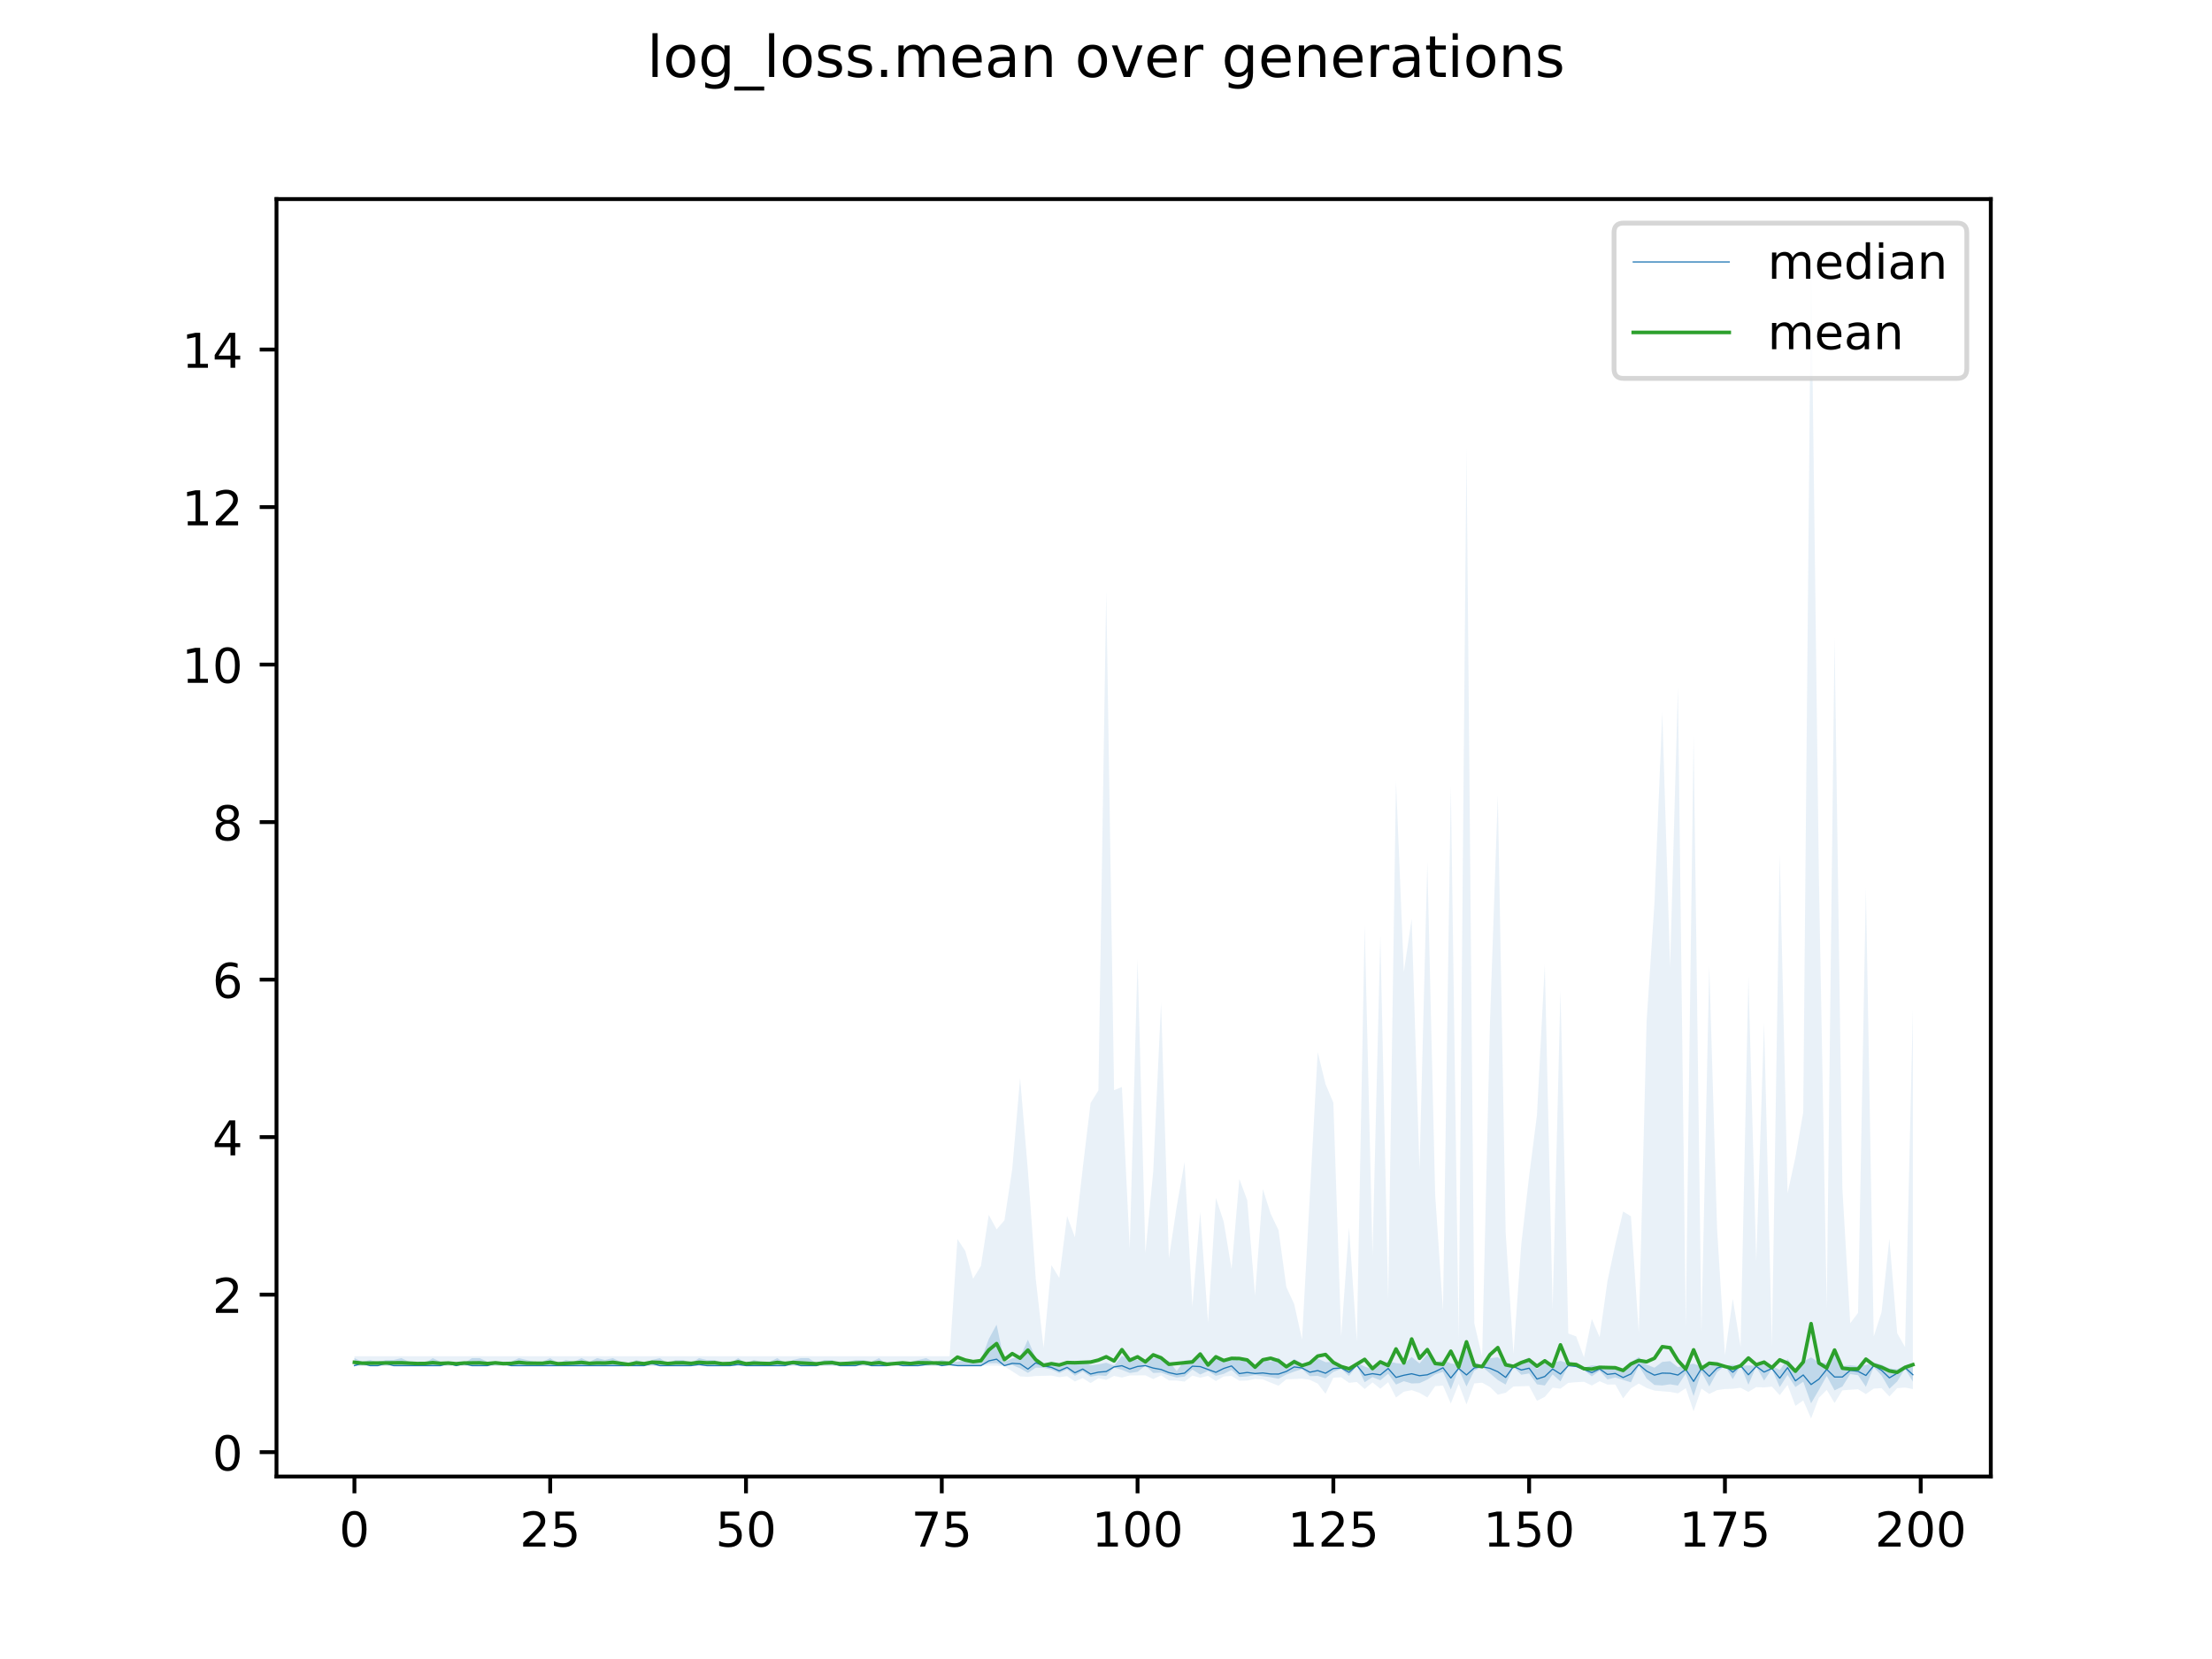 <?xml version="1.0" encoding="utf-8" standalone="no"?>
<!DOCTYPE svg PUBLIC "-//W3C//DTD SVG 1.1//EN"
  "http://www.w3.org/Graphics/SVG/1.1/DTD/svg11.dtd">
<!-- Created with matplotlib (https://matplotlib.org/) -->
<svg height="345.6pt" version="1.1" viewBox="0 0 460.8 345.6" width="460.8pt" xmlns="http://www.w3.org/2000/svg" xmlns:xlink="http://www.w3.org/1999/xlink">
 <defs>
  <style type="text/css">
*{stroke-linecap:butt;stroke-linejoin:round;}
  </style>
 </defs>
 <g id="figure_1">
  <g id="patch_1">
   <path d="M 0 345.6 
L 460.8 345.6 
L 460.8 0 
L 0 0 
z
" style="fill:#ffffff;"/>
  </g>
  <g id="axes_1">
   <g id="patch_2">
    <path d="M 57.6 307.584 
L 414.72 307.584 
L 414.72 41.472 
L 57.6 41.472 
z
" style="fill:#ffffff;"/>
   </g>
   <g id="PolyCollection_1">
    <path clip-path="url(#p00e240e7e5)" d="M 73.833 282.918 
L 73.833 284.486 
L 75.464 284.486 
L 77.096 284.486 
L 78.727 284.486 
L 80.358 284.486 
L 81.99 284.486 
L 83.621 284.486 
L 85.253 284.486 
L 86.884 284.486 
L 88.516 284.486 
L 90.147 284.486 
L 91.778 284.486 
L 93.41 284.486 
L 95.041 284.486 
L 96.673 284.486 
L 98.304 284.486 
L 99.936 284.486 
L 101.567 284.486 
L 103.198 284.486 
L 104.83 284.486 
L 106.461 284.486 
L 108.093 284.486 
L 109.724 284.486 
L 111.356 284.486 
L 112.987 284.486 
L 114.618 284.486 
L 116.25 284.486 
L 117.881 284.486 
L 119.513 284.486 
L 121.144 284.486 
L 122.776 284.486 
L 124.407 284.486 
L 126.038 284.486 
L 127.67 284.486 
L 129.301 284.486 
L 130.933 284.486 
L 132.564 284.486 
L 134.196 284.486 
L 135.827 284.486 
L 137.458 284.486 
L 139.09 284.486 
L 140.721 284.486 
L 142.353 284.486 
L 143.984 284.486 
L 145.616 284.486 
L 147.247 284.486 
L 148.879 284.486 
L 150.51 284.486 
L 152.141 284.486 
L 153.773 284.486 
L 155.404 284.486 
L 157.036 284.486 
L 158.667 284.486 
L 160.299 284.486 
L 161.93 284.486 
L 163.561 284.486 
L 165.193 284.486 
L 166.824 284.486 
L 168.456 284.486 
L 170.087 284.486 
L 171.719 284.486 
L 173.35 284.486 
L 174.981 284.486 
L 176.613 284.486 
L 178.244 284.486 
L 179.876 284.486 
L 181.507 284.486 
L 183.139 284.486 
L 184.77 284.486 
L 186.401 284.486 
L 188.033 284.486 
L 189.664 284.486 
L 191.296 284.486 
L 192.927 284.486 
L 194.559 284.486 
L 196.19 284.486 
L 197.821 284.486 
L 199.453 284.486 
L 201.084 284.486 
L 202.716 284.486 
L 204.347 284.486 
L 205.979 284.009 
L 207.61 283.966 
L 209.241 284.486 
L 210.873 284.359 
L 212.504 285.035 
L 214.136 285.998 
L 215.767 284.906 
L 217.399 284.937 
L 219.03 285.308 
L 220.661 286.069 
L 222.293 285.263 
L 223.924 286.6 
L 225.556 285.675 
L 227.187 286.794 
L 228.819 286.502 
L 230.45 286.636 
L 232.081 284.872 
L 233.713 285.366 
L 235.344 286.024 
L 236.976 285.77 
L 238.607 284.486 
L 240.239 286.015 
L 241.87 285.941 
L 243.501 286.511 
L 245.133 286.965 
L 246.764 286.767 
L 248.396 285.309 
L 250.027 286.337 
L 251.659 285.6 
L 253.29 286.617 
L 254.921 286.196 
L 256.553 285.382 
L 258.184 286.844 
L 259.816 286.74 
L 261.447 286.436 
L 263.079 286.687 
L 264.71 286.902 
L 266.341 287.226 
L 267.973 286.329 
L 269.604 285.731 
L 271.236 285.213 
L 272.867 286.681 
L 274.499 286.617 
L 276.13 287.128 
L 277.761 285.779 
L 279.393 285.155 
L 281.024 286.632 
L 282.656 284.486 
L 284.287 287.937 
L 285.919 286.874 
L 287.55 287.539 
L 289.181 286.179 
L 290.813 288.435 
L 292.444 287.726 
L 294.076 288.202 
L 295.707 288.14 
L 297.339 287.394 
L 298.97 286.316 
L 300.601 285.767 
L 302.233 289.454 
L 303.864 285.225 
L 305.496 288.827 
L 307.127 285.537 
L 308.759 284.732 
L 310.39 286.093 
L 312.021 287.476 
L 313.653 288.441 
L 315.284 284.706 
L 316.916 286.391 
L 318.547 286.106 
L 320.179 288.372 
L 321.81 288.625 
L 323.441 286.31 
L 325.073 287.767 
L 326.704 284.486 
L 328.336 284.693 
L 329.967 285.419 
L 331.599 286.728 
L 333.23 285.551 
L 334.862 287.354 
L 336.493 286.955 
L 338.124 287.458 
L 339.756 287.965 
L 341.387 284.486 
L 343.019 287.176 
L 344.65 288.508 
L 346.282 288.619 
L 347.913 288.377 
L 349.544 288.642 
L 351.176 286.147 
L 352.807 290.824 
L 354.439 285.781 
L 356.07 288.817 
L 357.702 285.843 
L 359.333 284.501 
L 360.964 287.301 
L 362.596 284.486 
L 364.227 288.453 
L 365.859 284.645 
L 367.49 287.601 
L 369.122 285.203 
L 370.753 288.963 
L 372.384 286.416 
L 374.016 288.958 
L 375.647 287.835 
L 377.279 292.34 
L 378.91 289.536 
L 380.542 286.637 
L 382.173 289.641 
L 383.804 288.841 
L 385.436 286.249 
L 387.067 286.48 
L 388.699 288.899 
L 390.33 284.795 
L 391.962 286.546 
L 393.593 289.304 
L 395.224 287.785 
L 396.856 285.117 
L 398.487 287.824 
L 398.487 284.05 
L 398.487 284.05 
L 396.856 284.417 
L 395.224 285.227 
L 393.593 285.082 
L 391.962 284.271 
L 390.33 283.794 
L 388.699 284.36 
L 387.067 284.588 
L 385.436 284.404 
L 383.804 284.596 
L 382.173 281.451 
L 380.542 283.967 
L 378.91 283.795 
L 377.279 282.775 
L 375.647 283.625 
L 374.016 285.216 
L 372.384 283.117 
L 370.753 285.392 
L 369.122 284.516 
L 367.49 283.454 
L 365.859 284.472 
L 364.227 284.452 
L 362.596 284.486 
L 360.964 284.318 
L 359.333 284.488 
L 357.702 284.109 
L 356.07 284.534 
L 354.439 284.689 
L 352.807 284.08 
L 351.176 284.333 
L 349.544 284.808 
L 347.913 283.545 
L 346.282 283.712 
L 344.65 284.92 
L 343.019 284.247 
L 341.387 282.703 
L 339.756 283.774 
L 338.124 285.16 
L 336.493 285.084 
L 334.862 284.587 
L 333.23 284.536 
L 331.599 284.431 
L 329.967 284.914 
L 328.336 284.218 
L 326.704 284.024 
L 325.073 283.485 
L 323.441 283.954 
L 321.81 283.949 
L 320.179 285.223 
L 318.547 282.749 
L 316.916 283.556 
L 315.284 284.342 
L 313.653 283.745 
L 312.021 282.746 
L 310.39 282.955 
L 308.759 284.418 
L 307.127 283.757 
L 305.496 280.98 
L 303.864 284.284 
L 302.233 284.028 
L 300.601 283.327 
L 298.97 283.971 
L 297.339 282.096 
L 295.707 284.026 
L 294.076 282.683 
L 292.444 284.182 
L 290.813 283.94 
L 289.181 283.606 
L 287.55 284.3 
L 285.919 285.249 
L 284.287 284.677 
L 282.656 283.889 
L 281.024 284.993 
L 279.393 284.397 
L 277.761 283.679 
L 276.13 283.77 
L 274.499 282.997 
L 272.867 284.369 
L 271.236 284.023 
L 269.604 283.089 
L 267.973 284.546 
L 266.341 282.806 
L 264.71 283.663 
L 263.079 283.106 
L 261.447 284.863 
L 259.816 283.492 
L 258.184 283.464 
L 256.553 282.721 
L 254.921 283.276 
L 253.29 282.457 
L 251.659 284.21 
L 250.027 282.213 
L 248.396 283.306 
L 246.764 283.411 
L 245.133 285.61 
L 243.501 283.517 
L 241.87 283 
L 240.239 282.876 
L 238.607 283.714 
L 236.976 283.29 
L 235.344 283.205 
L 233.713 282.465 
L 232.081 284.484 
L 230.45 283.881 
L 228.819 284.22 
L 227.187 284.415 
L 225.556 283.624 
L 223.924 283.63 
L 222.293 283.901 
L 220.661 284.514 
L 219.03 283.852 
L 217.399 284.002 
L 215.767 282.967 
L 214.136 279.082 
L 212.504 282.709 
L 210.873 282.969 
L 209.241 283.702 
L 207.61 275.943 
L 205.979 278.958 
L 204.347 283.31 
L 202.716 284.009 
L 201.084 283.31 
L 199.453 283.702 
L 197.821 283.702 
L 196.19 283.31 
L 194.559 283.702 
L 192.927 282.918 
L 191.296 283.31 
L 189.664 283.702 
L 188.033 283.702 
L 186.401 284.094 
L 184.77 284.486 
L 183.139 282.918 
L 181.507 283.702 
L 179.876 283.31 
L 178.244 283.31 
L 176.613 283.702 
L 174.981 284.094 
L 173.35 283.31 
L 171.719 283.31 
L 170.087 284.009 
L 168.456 282.918 
L 166.824 282.918 
L 165.193 283.31 
L 163.561 284.009 
L 161.93 282.918 
L 160.299 283.702 
L 158.667 283.702 
L 157.036 283.31 
L 155.404 284.009 
L 153.773 282.918 
L 152.141 284.009 
L 150.51 284.009 
L 148.879 283.31 
L 147.247 283.31 
L 145.616 282.918 
L 143.984 284.009 
L 142.353 283.31 
L 140.721 283.31 
L 139.09 284.009 
L 137.458 282.918 
L 135.827 283.31 
L 134.196 283.834 
L 132.564 283.31 
L 130.933 284.094 
L 129.301 283.702 
L 127.67 282.918 
L 126.038 283.31 
L 124.407 282.918 
L 122.776 283.702 
L 121.144 282.918 
L 119.513 283.702 
L 117.881 283.31 
L 116.25 284.009 
L 114.618 282.918 
L 112.987 283.702 
L 111.356 283.702 
L 109.724 283.31 
L 108.093 282.918 
L 106.461 283.702 
L 104.83 284.009 
L 103.198 283.702 
L 101.567 283.702 
L 99.936 282.918 
L 98.304 282.918 
L 96.673 284.009 
L 95.041 284.009 
L 93.41 283.702 
L 91.778 283.702 
L 90.147 282.918 
L 88.516 284.009 
L 86.884 284.009 
L 85.253 283.702 
L 83.621 282.918 
L 81.99 283.31 
L 80.358 283.31 
L 78.727 283.834 
L 77.096 283.31 
L 75.464 283.702 
L 73.833 282.918 
z
" style="fill:#1f77b4;fill-opacity:0.2;"/>
   </g>
   <g id="PolyCollection_2">
    <path clip-path="url(#p00e240e7e5)" d="M 73.833 282.525 
L 73.833 284.486 
L 75.464 284.486 
L 77.096 284.486 
L 78.727 284.486 
L 80.358 284.486 
L 81.99 284.486 
L 83.621 284.486 
L 85.253 284.486 
L 86.884 284.486 
L 88.516 284.486 
L 90.147 284.486 
L 91.778 284.486 
L 93.41 284.486 
L 95.041 284.486 
L 96.673 284.486 
L 98.304 284.486 
L 99.936 284.486 
L 101.567 284.486 
L 103.198 284.486 
L 104.83 284.486 
L 106.461 284.486 
L 108.093 284.486 
L 109.724 284.486 
L 111.356 284.486 
L 112.987 284.486 
L 114.618 284.486 
L 116.25 284.486 
L 117.881 284.486 
L 119.513 284.486 
L 121.144 284.486 
L 122.776 284.486 
L 124.407 284.486 
L 126.038 284.486 
L 127.67 284.486 
L 129.301 284.486 
L 130.933 284.486 
L 132.564 284.486 
L 134.196 284.486 
L 135.827 284.486 
L 137.458 284.486 
L 139.09 284.486 
L 140.721 284.486 
L 142.353 284.486 
L 143.984 284.486 
L 145.616 284.486 
L 147.247 284.486 
L 148.879 284.486 
L 150.51 284.486 
L 152.141 284.486 
L 153.773 284.486 
L 155.404 284.486 
L 157.036 284.486 
L 158.667 284.486 
L 160.299 284.486 
L 161.93 284.486 
L 163.561 284.486 
L 165.193 284.486 
L 166.824 284.486 
L 168.456 284.486 
L 170.087 284.486 
L 171.719 284.486 
L 173.35 284.486 
L 174.981 284.486 
L 176.613 284.486 
L 178.244 284.486 
L 179.876 284.486 
L 181.507 284.486 
L 183.139 284.486 
L 184.77 284.486 
L 186.401 284.486 
L 188.033 284.486 
L 189.664 284.486 
L 191.296 284.486 
L 192.927 284.486 
L 194.559 284.486 
L 196.19 284.486 
L 197.821 284.486 
L 199.453 284.486 
L 201.084 284.486 
L 202.716 284.486 
L 204.347 284.486 
L 205.979 284.486 
L 207.61 284.486 
L 209.241 284.658 
L 210.873 285.67 
L 212.504 286.728 
L 214.136 286.828 
L 215.767 286.65 
L 217.399 286.611 
L 219.03 286.562 
L 220.661 286.888 
L 222.293 286.686 
L 223.924 287.78 
L 225.556 287.072 
L 227.187 288.127 
L 228.819 287.109 
L 230.45 287.448 
L 232.081 286.628 
L 233.713 286.97 
L 235.344 286.536 
L 236.976 286.514 
L 238.607 286.507 
L 240.239 287.283 
L 241.87 286.517 
L 243.501 287.571 
L 245.133 287.595 
L 246.764 287.814 
L 248.396 286.56 
L 250.027 286.999 
L 251.659 286.614 
L 253.29 287.701 
L 254.921 286.746 
L 256.553 286.631 
L 258.184 287.628 
L 259.816 287.593 
L 261.447 287.262 
L 263.079 287.35 
L 264.71 288.033 
L 266.341 288.668 
L 267.973 287.323 
L 269.604 287.272 
L 271.236 287.201 
L 272.867 287.443 
L 274.499 288.224 
L 276.13 290.345 
L 277.761 286.999 
L 279.393 286.91 
L 281.024 288.068 
L 282.656 287.897 
L 284.287 289.36 
L 285.919 287.978 
L 287.55 289.307 
L 289.181 287.939 
L 290.813 291.121 
L 292.444 289.918 
L 294.076 289.596 
L 295.707 290.153 
L 297.339 291.115 
L 298.97 288.765 
L 300.601 288.643 
L 302.233 292.377 
L 303.864 288.28 
L 305.496 292.556 
L 307.127 288.182 
L 308.759 288.047 
L 310.39 288.94 
L 312.021 290.532 
L 313.653 290.144 
L 315.284 288.835 
L 316.916 288.784 
L 318.547 288.733 
L 320.179 291.817 
L 321.81 291 
L 323.441 289.08 
L 325.073 289.291 
L 326.704 288.078 
L 328.336 287.939 
L 329.967 287.846 
L 331.599 288.627 
L 333.23 287.737 
L 334.862 288.438 
L 336.493 288.414 
L 338.124 291.296 
L 339.756 289.227 
L 341.387 288.216 
L 343.019 289.134 
L 344.65 289.687 
L 346.282 289.832 
L 347.913 289.954 
L 349.544 290.266 
L 351.176 289.18 
L 352.807 293.986 
L 354.439 289.265 
L 356.07 290.387 
L 357.702 289.589 
L 359.333 289.358 
L 360.964 289.303 
L 362.596 289.102 
L 364.227 289.948 
L 365.859 288.962 
L 367.49 289.034 
L 369.122 288.859 
L 370.753 290.642 
L 372.384 288.502 
L 374.016 292.873 
L 375.647 291.732 
L 377.279 295.488 
L 378.91 291.188 
L 380.542 289.545 
L 382.173 292.266 
L 383.804 289.636 
L 385.436 289.51 
L 387.067 289.402 
L 388.699 290.415 
L 390.33 289.272 
L 391.962 289.18 
L 393.593 290.906 
L 395.224 289.181 
L 396.856 289.054 
L 398.487 289.376 
L 398.487 210.181 
L 398.487 210.181 
L 396.856 280.611 
L 395.224 277.735 
L 393.593 258.054 
L 391.962 273.341 
L 390.33 278.432 
L 388.699 185.033 
L 387.067 273.491 
L 385.436 275.661 
L 383.804 247.646 
L 382.173 132.785 
L 380.542 272.559 
L 378.91 182.727 
L 377.279 53.568 
L 375.647 231.727 
L 374.016 241.06 
L 372.384 248.581 
L 370.753 177.962 
L 369.122 280.463 
L 367.49 212.975 
L 365.859 262.727 
L 364.227 203.385 
L 362.596 280.55 
L 360.964 270.568 
L 359.333 282.288 
L 357.702 256.05 
L 356.07 201.255 
L 354.439 277.344 
L 352.807 153.125 
L 351.176 276.527 
L 349.544 143.053 
L 347.913 201.458 
L 346.282 148.393 
L 344.65 188.157 
L 343.019 212.74 
L 341.387 277.584 
L 339.756 253.382 
L 338.124 252.371 
L 336.493 259.241 
L 334.862 266.885 
L 333.23 278.543 
L 331.599 274.766 
L 329.967 282.732 
L 328.336 278.394 
L 326.704 277.797 
L 325.073 206.366 
L 323.441 272.721 
L 321.81 200.945 
L 320.179 232.283 
L 318.547 244.995 
L 316.916 259.15 
L 315.284 282.057 
L 313.653 256.692 
L 312.021 165.621 
L 310.39 212.954 
L 308.759 282.644 
L 307.127 275.68 
L 305.496 93.271 
L 303.864 279.007 
L 302.233 163.696 
L 300.601 273.015 
L 298.97 248.897 
L 297.339 179.552 
L 295.707 243.74 
L 294.076 191.394 
L 292.444 202.5 
L 290.813 162.708 
L 289.181 270.718 
L 287.55 194.869 
L 285.919 261.383 
L 284.287 192.686 
L 282.656 279.452 
L 281.024 255.738 
L 279.393 278.393 
L 277.761 229.702 
L 276.13 225.834 
L 274.499 219.165 
L 272.867 248.934 
L 271.236 279.043 
L 269.604 271.659 
L 267.973 268.137 
L 266.341 256.257 
L 264.71 252.859 
L 263.079 247.706 
L 261.447 269.915 
L 259.816 250.006 
L 258.184 245.609 
L 256.553 264.349 
L 254.921 254.494 
L 253.29 249.536 
L 251.659 275.523 
L 250.027 252.444 
L 248.396 272.171 
L 246.764 242.086 
L 245.133 251.328 
L 243.501 262.124 
L 241.87 208.879 
L 240.239 244.021 
L 238.607 261.035 
L 236.976 199.792 
L 235.344 260.114 
L 233.713 226.443 
L 232.081 227.104 
L 230.45 123.09 
L 228.819 227.136 
L 227.187 229.78 
L 225.556 243.356 
L 223.924 257.733 
L 222.293 253.341 
L 220.661 266.214 
L 219.03 263.546 
L 217.399 280.808 
L 215.767 266.434 
L 214.136 243.916 
L 212.504 224.603 
L 210.873 243.507 
L 209.241 254.222 
L 207.61 256.104 
L 205.979 253.081 
L 204.347 263.712 
L 202.716 266.38 
L 201.084 260.607 
L 199.453 258.123 
L 197.821 282.525 
L 196.19 282.525 
L 194.559 282.525 
L 192.927 282.525 
L 191.296 282.525 
L 189.664 282.525 
L 188.033 282.525 
L 186.401 282.525 
L 184.77 282.525 
L 183.139 282.525 
L 181.507 282.525 
L 179.876 282.525 
L 178.244 282.525 
L 176.613 282.525 
L 174.981 282.525 
L 173.35 282.525 
L 171.719 282.525 
L 170.087 282.525 
L 168.456 282.525 
L 166.824 282.525 
L 165.193 282.525 
L 163.561 282.525 
L 161.93 282.525 
L 160.299 282.525 
L 158.667 282.525 
L 157.036 282.525 
L 155.404 282.525 
L 153.773 282.525 
L 152.141 282.525 
L 150.51 282.525 
L 148.879 282.525 
L 147.247 282.525 
L 145.616 282.525 
L 143.984 282.525 
L 142.353 282.525 
L 140.721 282.525 
L 139.09 282.525 
L 137.458 282.525 
L 135.827 282.525 
L 134.196 282.525 
L 132.564 282.525 
L 130.933 282.525 
L 129.301 282.525 
L 127.67 282.525 
L 126.038 282.525 
L 124.407 282.525 
L 122.776 282.525 
L 121.144 282.525 
L 119.513 282.525 
L 117.881 282.525 
L 116.25 282.525 
L 114.618 282.525 
L 112.987 282.525 
L 111.356 282.525 
L 109.724 282.525 
L 108.093 282.525 
L 106.461 282.525 
L 104.83 282.525 
L 103.198 282.525 
L 101.567 282.525 
L 99.936 282.525 
L 98.304 282.525 
L 96.673 282.525 
L 95.041 282.525 
L 93.41 282.525 
L 91.778 282.525 
L 90.147 282.525 
L 88.516 282.525 
L 86.884 282.525 
L 85.253 282.525 
L 83.621 282.525 
L 81.99 282.525 
L 80.358 282.525 
L 78.727 282.525 
L 77.096 282.525 
L 75.464 282.525 
L 73.833 282.525 
z
" style="fill:#1f77b4;fill-opacity:0.1;"/>
   </g>
   <g id="matplotlib.axis_1">
    <g id="xtick_1">
     <g id="line2d_1">
      <defs>
       <path d="M 0 0 
L 0 3.5 
" id="m8e82bc2a94" style="stroke:#000000;stroke-width:0.8;"/>
      </defs>
      <g>
       <use style="stroke:#000000;stroke-width:0.8;" x="73.833" xlink:href="#m8e82bc2a94" y="307.584"/>
      </g>
     </g>
     <g id="text_1">
      <!-- 0 -->
      <defs>
       <path d="M 31.781 66.406 
Q 24.172 66.406 20.328 58.906 
Q 16.5 51.422 16.5 36.375 
Q 16.5 21.391 20.328 13.891 
Q 24.172 6.391 31.781 6.391 
Q 39.453 6.391 43.281 13.891 
Q 47.125 21.391 47.125 36.375 
Q 47.125 51.422 43.281 58.906 
Q 39.453 66.406 31.781 66.406 
z
M 31.781 74.219 
Q 44.047 74.219 50.516 64.516 
Q 56.984 54.828 56.984 36.375 
Q 56.984 17.969 50.516 8.266 
Q 44.047 -1.422 31.781 -1.422 
Q 19.531 -1.422 13.062 8.266 
Q 6.594 17.969 6.594 36.375 
Q 6.594 54.828 13.062 64.516 
Q 19.531 74.219 31.781 74.219 
z
" id="DejaVuSans-48"/>
      </defs>
      <g transform="translate(70.651 322.182)scale(0.1 -0.1)">
       <use xlink:href="#DejaVuSans-48"/>
      </g>
     </g>
    </g>
    <g id="xtick_2">
     <g id="line2d_2">
      <g>
       <use style="stroke:#000000;stroke-width:0.8;" x="114.618" xlink:href="#m8e82bc2a94" y="307.584"/>
      </g>
     </g>
     <g id="text_2">
      <!-- 25 -->
      <defs>
       <path d="M 19.188 8.297 
L 53.609 8.297 
L 53.609 0 
L 7.328 0 
L 7.328 8.297 
Q 12.938 14.109 22.625 23.891 
Q 32.328 33.688 34.812 36.531 
Q 39.547 41.844 41.422 45.531 
Q 43.312 49.219 43.312 52.781 
Q 43.312 58.594 39.234 62.25 
Q 35.156 65.922 28.609 65.922 
Q 23.969 65.922 18.812 64.312 
Q 13.672 62.703 7.812 59.422 
L 7.812 69.391 
Q 13.766 71.781 18.938 73 
Q 24.125 74.219 28.422 74.219 
Q 39.75 74.219 46.484 68.547 
Q 53.219 62.891 53.219 53.422 
Q 53.219 48.922 51.531 44.891 
Q 49.859 40.875 45.406 35.406 
Q 44.188 33.984 37.641 27.219 
Q 31.109 20.453 19.188 8.297 
z
" id="DejaVuSans-50"/>
       <path d="M 10.797 72.906 
L 49.516 72.906 
L 49.516 64.594 
L 19.828 64.594 
L 19.828 46.734 
Q 21.969 47.469 24.109 47.828 
Q 26.266 48.188 28.422 48.188 
Q 40.625 48.188 47.75 41.5 
Q 54.891 34.812 54.891 23.391 
Q 54.891 11.625 47.562 5.094 
Q 40.234 -1.422 26.906 -1.422 
Q 22.312 -1.422 17.547 -0.641 
Q 12.797 0.141 7.719 1.703 
L 7.719 11.625 
Q 12.109 9.234 16.797 8.062 
Q 21.484 6.891 26.703 6.891 
Q 35.156 6.891 40.078 11.328 
Q 45.016 15.766 45.016 23.391 
Q 45.016 31 40.078 35.438 
Q 35.156 39.891 26.703 39.891 
Q 22.75 39.891 18.812 39.016 
Q 14.891 38.141 10.797 36.281 
z
" id="DejaVuSans-53"/>
      </defs>
      <g transform="translate(108.256 322.182)scale(0.1 -0.1)">
       <use xlink:href="#DejaVuSans-50"/>
       <use x="63.623" xlink:href="#DejaVuSans-53"/>
      </g>
     </g>
    </g>
    <g id="xtick_3">
     <g id="line2d_3">
      <g>
       <use style="stroke:#000000;stroke-width:0.8;" x="155.404" xlink:href="#m8e82bc2a94" y="307.584"/>
      </g>
     </g>
     <g id="text_3">
      <!-- 50 -->
      <g transform="translate(149.042 322.182)scale(0.1 -0.1)">
       <use xlink:href="#DejaVuSans-53"/>
       <use x="63.623" xlink:href="#DejaVuSans-48"/>
      </g>
     </g>
    </g>
    <g id="xtick_4">
     <g id="line2d_4">
      <g>
       <use style="stroke:#000000;stroke-width:0.8;" x="196.19" xlink:href="#m8e82bc2a94" y="307.584"/>
      </g>
     </g>
     <g id="text_4">
      <!-- 75 -->
      <defs>
       <path d="M 8.203 72.906 
L 55.078 72.906 
L 55.078 68.703 
L 28.609 0 
L 18.312 0 
L 43.219 64.594 
L 8.203 64.594 
z
" id="DejaVuSans-55"/>
      </defs>
      <g transform="translate(189.827 322.182)scale(0.1 -0.1)">
       <use xlink:href="#DejaVuSans-55"/>
       <use x="63.623" xlink:href="#DejaVuSans-53"/>
      </g>
     </g>
    </g>
    <g id="xtick_5">
     <g id="line2d_5">
      <g>
       <use style="stroke:#000000;stroke-width:0.8;" x="236.976" xlink:href="#m8e82bc2a94" y="307.584"/>
      </g>
     </g>
     <g id="text_5">
      <!-- 100 -->
      <defs>
       <path d="M 12.406 8.297 
L 28.516 8.297 
L 28.516 63.922 
L 10.984 60.406 
L 10.984 69.391 
L 28.422 72.906 
L 38.281 72.906 
L 38.281 8.297 
L 54.391 8.297 
L 54.391 0 
L 12.406 0 
z
" id="DejaVuSans-49"/>
      </defs>
      <g transform="translate(227.432 322.182)scale(0.1 -0.1)">
       <use xlink:href="#DejaVuSans-49"/>
       <use x="63.623" xlink:href="#DejaVuSans-48"/>
       <use x="127.246" xlink:href="#DejaVuSans-48"/>
      </g>
     </g>
    </g>
    <g id="xtick_6">
     <g id="line2d_6">
      <g>
       <use style="stroke:#000000;stroke-width:0.8;" x="277.761" xlink:href="#m8e82bc2a94" y="307.584"/>
      </g>
     </g>
     <g id="text_6">
      <!-- 125 -->
      <g transform="translate(268.218 322.182)scale(0.1 -0.1)">
       <use xlink:href="#DejaVuSans-49"/>
       <use x="63.623" xlink:href="#DejaVuSans-50"/>
       <use x="127.246" xlink:href="#DejaVuSans-53"/>
      </g>
     </g>
    </g>
    <g id="xtick_7">
     <g id="line2d_7">
      <g>
       <use style="stroke:#000000;stroke-width:0.8;" x="318.547" xlink:href="#m8e82bc2a94" y="307.584"/>
      </g>
     </g>
     <g id="text_7">
      <!-- 150 -->
      <g transform="translate(309.003 322.182)scale(0.1 -0.1)">
       <use xlink:href="#DejaVuSans-49"/>
       <use x="63.623" xlink:href="#DejaVuSans-53"/>
       <use x="127.246" xlink:href="#DejaVuSans-48"/>
      </g>
     </g>
    </g>
    <g id="xtick_8">
     <g id="line2d_8">
      <g>
       <use style="stroke:#000000;stroke-width:0.8;" x="359.333" xlink:href="#m8e82bc2a94" y="307.584"/>
      </g>
     </g>
     <g id="text_8">
      <!-- 175 -->
      <g transform="translate(349.789 322.182)scale(0.1 -0.1)">
       <use xlink:href="#DejaVuSans-49"/>
       <use x="63.623" xlink:href="#DejaVuSans-55"/>
       <use x="127.246" xlink:href="#DejaVuSans-53"/>
      </g>
     </g>
    </g>
    <g id="xtick_9">
     <g id="line2d_9">
      <g>
       <use style="stroke:#000000;stroke-width:0.8;" x="400.119" xlink:href="#m8e82bc2a94" y="307.584"/>
      </g>
     </g>
     <g id="text_9">
      <!-- 200 -->
      <g transform="translate(390.575 322.182)scale(0.1 -0.1)">
       <use xlink:href="#DejaVuSans-50"/>
       <use x="63.623" xlink:href="#DejaVuSans-48"/>
       <use x="127.246" xlink:href="#DejaVuSans-48"/>
      </g>
     </g>
    </g>
   </g>
   <g id="matplotlib.axis_2">
    <g id="ytick_1">
     <g id="line2d_10">
      <defs>
       <path d="M 0 0 
L -3.5 0 
" id="m63820dc041" style="stroke:#000000;stroke-width:0.8;"/>
      </defs>
      <g>
       <use style="stroke:#000000;stroke-width:0.8;" x="57.6" xlink:href="#m63820dc041" y="302.511"/>
      </g>
     </g>
     <g id="text_10">
      <!-- 0 -->
      <g transform="translate(44.237 306.31)scale(0.1 -0.1)">
       <use xlink:href="#DejaVuSans-48"/>
      </g>
     </g>
    </g>
    <g id="ytick_2">
     <g id="line2d_11">
      <g>
       <use style="stroke:#000000;stroke-width:0.8;" x="57.6" xlink:href="#m63820dc041" y="269.697"/>
      </g>
     </g>
     <g id="text_11">
      <!-- 2 -->
      <g transform="translate(44.237 273.497)scale(0.1 -0.1)">
       <use xlink:href="#DejaVuSans-50"/>
      </g>
     </g>
    </g>
    <g id="ytick_3">
     <g id="line2d_12">
      <g>
       <use style="stroke:#000000;stroke-width:0.8;" x="57.6" xlink:href="#m63820dc041" y="236.884"/>
      </g>
     </g>
     <g id="text_12">
      <!-- 4 -->
      <defs>
       <path d="M 37.797 64.312 
L 12.891 25.391 
L 37.797 25.391 
z
M 35.203 72.906 
L 47.609 72.906 
L 47.609 25.391 
L 58.016 25.391 
L 58.016 17.188 
L 47.609 17.188 
L 47.609 0 
L 37.797 0 
L 37.797 17.188 
L 4.891 17.188 
L 4.891 26.703 
z
" id="DejaVuSans-52"/>
      </defs>
      <g transform="translate(44.237 240.683)scale(0.1 -0.1)">
       <use xlink:href="#DejaVuSans-52"/>
      </g>
     </g>
    </g>
    <g id="ytick_4">
     <g id="line2d_13">
      <g>
       <use style="stroke:#000000;stroke-width:0.8;" x="57.6" xlink:href="#m63820dc041" y="204.071"/>
      </g>
     </g>
     <g id="text_13">
      <!-- 6 -->
      <defs>
       <path d="M 33.016 40.375 
Q 26.375 40.375 22.484 35.828 
Q 18.609 31.297 18.609 23.391 
Q 18.609 15.531 22.484 10.953 
Q 26.375 6.391 33.016 6.391 
Q 39.656 6.391 43.531 10.953 
Q 47.406 15.531 47.406 23.391 
Q 47.406 31.297 43.531 35.828 
Q 39.656 40.375 33.016 40.375 
z
M 52.594 71.297 
L 52.594 62.312 
Q 48.875 64.062 45.094 64.984 
Q 41.312 65.922 37.594 65.922 
Q 27.828 65.922 22.672 59.328 
Q 17.531 52.734 16.797 39.406 
Q 19.672 43.656 24.016 45.922 
Q 28.375 48.188 33.594 48.188 
Q 44.578 48.188 50.953 41.516 
Q 57.328 34.859 57.328 23.391 
Q 57.328 12.156 50.688 5.359 
Q 44.047 -1.422 33.016 -1.422 
Q 20.359 -1.422 13.672 8.266 
Q 6.984 17.969 6.984 36.375 
Q 6.984 53.656 15.188 63.938 
Q 23.391 74.219 37.203 74.219 
Q 40.922 74.219 44.703 73.484 
Q 48.484 72.75 52.594 71.297 
z
" id="DejaVuSans-54"/>
      </defs>
      <g transform="translate(44.237 207.87)scale(0.1 -0.1)">
       <use xlink:href="#DejaVuSans-54"/>
      </g>
     </g>
    </g>
    <g id="ytick_5">
     <g id="line2d_14">
      <g>
       <use style="stroke:#000000;stroke-width:0.8;" x="57.6" xlink:href="#m63820dc041" y="171.258"/>
      </g>
     </g>
     <g id="text_14">
      <!-- 8 -->
      <defs>
       <path d="M 31.781 34.625 
Q 24.75 34.625 20.719 30.859 
Q 16.703 27.094 16.703 20.516 
Q 16.703 13.922 20.719 10.156 
Q 24.75 6.391 31.781 6.391 
Q 38.812 6.391 42.859 10.172 
Q 46.922 13.969 46.922 20.516 
Q 46.922 27.094 42.891 30.859 
Q 38.875 34.625 31.781 34.625 
z
M 21.922 38.812 
Q 15.578 40.375 12.031 44.719 
Q 8.5 49.078 8.5 55.328 
Q 8.5 64.062 14.719 69.141 
Q 20.953 74.219 31.781 74.219 
Q 42.672 74.219 48.875 69.141 
Q 55.078 64.062 55.078 55.328 
Q 55.078 49.078 51.531 44.719 
Q 48 40.375 41.703 38.812 
Q 48.828 37.156 52.797 32.312 
Q 56.781 27.484 56.781 20.516 
Q 56.781 9.906 50.312 4.234 
Q 43.844 -1.422 31.781 -1.422 
Q 19.734 -1.422 13.25 4.234 
Q 6.781 9.906 6.781 20.516 
Q 6.781 27.484 10.781 32.312 
Q 14.797 37.156 21.922 38.812 
z
M 18.312 54.391 
Q 18.312 48.734 21.844 45.562 
Q 25.391 42.391 31.781 42.391 
Q 38.141 42.391 41.719 45.562 
Q 45.312 48.734 45.312 54.391 
Q 45.312 60.062 41.719 63.234 
Q 38.141 66.406 31.781 66.406 
Q 25.391 66.406 21.844 63.234 
Q 18.312 60.062 18.312 54.391 
z
" id="DejaVuSans-56"/>
      </defs>
      <g transform="translate(44.237 175.057)scale(0.1 -0.1)">
       <use xlink:href="#DejaVuSans-56"/>
      </g>
     </g>
    </g>
    <g id="ytick_6">
     <g id="line2d_15">
      <g>
       <use style="stroke:#000000;stroke-width:0.8;" x="57.6" xlink:href="#m63820dc041" y="138.445"/>
      </g>
     </g>
     <g id="text_15">
      <!-- 10 -->
      <g transform="translate(37.875 142.244)scale(0.1 -0.1)">
       <use xlink:href="#DejaVuSans-49"/>
       <use x="63.623" xlink:href="#DejaVuSans-48"/>
      </g>
     </g>
    </g>
    <g id="ytick_7">
     <g id="line2d_16">
      <g>
       <use style="stroke:#000000;stroke-width:0.8;" x="57.6" xlink:href="#m63820dc041" y="105.631"/>
      </g>
     </g>
     <g id="text_16">
      <!-- 12 -->
      <g transform="translate(37.875 109.431)scale(0.1 -0.1)">
       <use xlink:href="#DejaVuSans-49"/>
       <use x="63.623" xlink:href="#DejaVuSans-50"/>
      </g>
     </g>
    </g>
    <g id="ytick_8">
     <g id="line2d_17">
      <g>
       <use style="stroke:#000000;stroke-width:0.8;" x="57.6" xlink:href="#m63820dc041" y="72.818"/>
      </g>
     </g>
     <g id="text_17">
      <!-- 14 -->
      <g transform="translate(37.875 76.618)scale(0.1 -0.1)">
       <use xlink:href="#DejaVuSans-49"/>
       <use x="63.623" xlink:href="#DejaVuSans-52"/>
      </g>
     </g>
    </g>
   </g>
   <g id="line2d_18">
    <path clip-path="url(#p00e240e7e5)" d="M 73.833 284.486 
L 75.464 284.009 
L 77.096 284.486 
L 78.727 284.486 
L 80.358 284.009 
L 81.99 284.486 
L 91.778 284.486 
L 93.41 284.009 
L 95.041 284.486 
L 96.673 284.094 
L 98.304 284.486 
L 101.567 284.486 
L 103.198 284.009 
L 104.83 284.094 
L 106.461 284.486 
L 134.196 284.486 
L 135.827 284.009 
L 137.458 284.486 
L 143.984 284.486 
L 145.616 284.247 
L 147.247 284.486 
L 152.141 284.486 
L 153.773 284.247 
L 155.404 284.486 
L 163.561 284.486 
L 165.193 284.009 
L 166.824 284.486 
L 170.087 284.486 
L 171.719 284.009 
L 173.35 284.009 
L 174.981 284.486 
L 178.244 284.486 
L 179.876 284.009 
L 181.507 284.486 
L 184.77 284.486 
L 186.401 284.094 
L 188.033 284.486 
L 191.296 284.486 
L 194.559 284.009 
L 196.19 284.486 
L 197.821 284.247 
L 199.453 284.486 
L 204.347 284.486 
L 205.979 283.496 
L 207.61 283.14 
L 209.241 284.485 
L 210.873 284.009 
L 212.504 284.112 
L 214.136 285.208 
L 215.767 283.896 
L 217.399 284.533 
L 219.03 284.846 
L 220.661 285.572 
L 222.293 284.843 
L 223.924 285.972 
L 225.556 285.199 
L 227.187 286.235 
L 228.819 285.851 
L 230.45 285.711 
L 232.081 284.753 
L 233.713 284.5 
L 235.344 285.181 
L 236.976 284.658 
L 238.607 284.486 
L 240.239 284.988 
L 241.87 285.287 
L 243.501 285.939 
L 245.133 286.293 
L 246.764 286.048 
L 248.396 284.604 
L 250.027 284.685 
L 253.29 285.879 
L 254.921 285.073 
L 256.553 284.548 
L 258.184 286.144 
L 259.816 285.908 
L 261.447 286.126 
L 263.079 286.013 
L 264.71 286.231 
L 266.341 286.244 
L 267.973 285.694 
L 269.604 284.755 
L 271.236 284.964 
L 272.867 285.857 
L 274.499 285.516 
L 276.13 286.068 
L 277.761 285.086 
L 279.393 284.968 
L 281.024 285.873 
L 282.656 284.419 
L 284.287 286.471 
L 285.919 286.161 
L 287.55 286.413 
L 289.181 285.075 
L 290.813 286.94 
L 292.444 286.491 
L 294.076 286.178 
L 295.707 286.585 
L 297.339 286.39 
L 298.97 285.738 
L 300.601 284.929 
L 302.233 287.058 
L 303.864 285.062 
L 305.496 286.426 
L 307.127 284.953 
L 308.759 284.711 
L 310.39 285.05 
L 312.021 285.754 
L 313.653 286.932 
L 315.284 284.661 
L 316.916 285.397 
L 318.547 285.023 
L 320.179 287.28 
L 321.81 286.755 
L 323.441 285.191 
L 325.073 286.234 
L 326.704 284.486 
L 328.336 284.66 
L 331.599 285.942 
L 333.23 285.166 
L 334.862 286.311 
L 336.493 286.119 
L 338.124 286.964 
L 339.756 286.207 
L 341.387 284.249 
L 343.019 285.618 
L 344.65 286.468 
L 346.282 286.04 
L 347.913 286.083 
L 349.544 286.449 
L 351.176 285.262 
L 352.807 287.772 
L 354.439 285.079 
L 356.07 286.704 
L 357.702 284.989 
L 359.333 284.501 
L 360.964 285.852 
L 362.596 284.486 
L 364.227 286.389 
L 365.859 284.625 
L 367.49 285.831 
L 369.122 285.076 
L 370.753 287.094 
L 372.384 284.91 
L 374.016 287.657 
L 375.647 286.429 
L 377.279 288.426 
L 378.91 287.298 
L 380.542 285.262 
L 382.173 286.853 
L 383.804 286.854 
L 385.436 285.469 
L 387.067 285.674 
L 388.699 286.535 
L 390.33 284.481 
L 391.962 285.465 
L 393.593 287.028 
L 395.224 286.065 
L 396.856 284.89 
L 398.487 286.385 
L 398.487 286.385 
" style="fill:none;stroke:#1f77b4;stroke-linecap:square;stroke-width:0.25;"/>
   </g>
   <g id="line2d_19">
    <path clip-path="url(#p00e240e7e5)" d="M 73.833 283.797 
L 75.464 283.974 
L 83.621 283.892 
L 86.884 284.053 
L 88.516 284.041 
L 90.147 283.869 
L 91.778 284.019 
L 93.41 283.948 
L 95.041 284.094 
L 96.673 283.946 
L 99.936 283.909 
L 101.567 284.053 
L 103.198 283.902 
L 104.83 284.064 
L 106.461 284.028 
L 108.093 283.808 
L 109.724 283.97 
L 112.987 284 
L 114.618 283.794 
L 116.25 284.095 
L 119.513 283.942 
L 121.144 283.818 
L 122.776 284.018 
L 124.407 283.928 
L 126.038 283.95 
L 127.67 283.803 
L 130.933 284.237 
L 132.564 283.921 
L 134.196 284.073 
L 135.827 283.785 
L 137.458 283.831 
L 139.09 284.05 
L 140.721 283.912 
L 142.353 283.895 
L 143.984 284.02 
L 145.616 283.799 
L 147.247 283.91 
L 148.879 283.875 
L 150.51 284.093 
L 152.141 284.042 
L 153.773 283.71 
L 155.404 284.091 
L 157.036 283.961 
L 160.299 284.063 
L 161.93 283.825 
L 163.561 284.012 
L 165.193 283.834 
L 170.087 284.109 
L 171.719 283.922 
L 173.35 283.859 
L 174.981 284.1 
L 179.876 283.864 
L 181.507 284.041 
L 183.139 283.867 
L 184.77 284.188 
L 188.033 283.914 
L 189.664 284.055 
L 191.296 283.885 
L 197.821 283.975 
L 199.453 282.716 
L 201.084 283.325 
L 202.716 283.651 
L 204.347 283.448 
L 205.979 281.233 
L 207.61 279.899 
L 209.241 283.226 
L 210.873 281.985 
L 212.504 282.934 
L 214.136 281.255 
L 215.767 283.262 
L 217.399 284.424 
L 219.03 284.081 
L 220.661 284.356 
L 222.293 283.846 
L 223.924 283.881 
L 227.187 283.742 
L 228.819 283.333 
L 230.45 282.644 
L 232.081 283.506 
L 233.713 281.164 
L 235.344 283.377 
L 236.976 282.652 
L 238.607 283.699 
L 240.239 282.24 
L 241.87 282.86 
L 243.501 284.2 
L 248.396 283.716 
L 250.027 282.07 
L 251.659 284.35 
L 253.29 282.65 
L 254.921 283.422 
L 256.553 282.974 
L 258.184 283.007 
L 259.816 283.304 
L 261.447 284.806 
L 263.079 283.269 
L 264.71 282.948 
L 266.341 283.463 
L 267.973 284.709 
L 269.604 283.67 
L 271.236 284.478 
L 272.867 283.953 
L 274.499 282.499 
L 276.13 282.172 
L 277.761 283.822 
L 279.393 284.679 
L 281.024 285.148 
L 284.287 283.185 
L 285.919 285.098 
L 287.55 283.706 
L 289.181 284.456 
L 290.813 281.011 
L 292.444 283.926 
L 294.076 278.939 
L 295.707 282.955 
L 297.339 281.146 
L 298.97 284.035 
L 300.601 284.218 
L 302.233 281.482 
L 303.864 284.777 
L 305.496 279.534 
L 307.127 284.425 
L 308.759 284.699 
L 310.39 282.206 
L 312.021 280.734 
L 313.653 284.32 
L 315.284 284.649 
L 316.916 283.852 
L 318.547 283.295 
L 320.179 284.601 
L 321.81 283.485 
L 323.441 284.648 
L 325.073 280.162 
L 326.704 284.111 
L 328.336 284.257 
L 329.967 285.126 
L 331.599 285.214 
L 333.23 284.847 
L 336.493 284.924 
L 338.124 285.489 
L 339.756 284.135 
L 341.387 283.408 
L 343.019 283.676 
L 344.65 282.953 
L 346.282 280.541 
L 347.913 280.759 
L 349.544 283.428 
L 351.176 285.204 
L 352.807 281.199 
L 354.439 285.078 
L 356.07 283.992 
L 357.702 284.154 
L 359.333 284.662 
L 360.964 285.054 
L 362.596 284.519 
L 364.227 282.899 
L 365.859 284.298 
L 367.49 283.761 
L 369.122 284.921 
L 370.753 283.279 
L 372.384 283.966 
L 374.016 285.646 
L 375.647 283.73 
L 377.279 275.739 
L 378.91 283.953 
L 380.542 284.977 
L 382.173 281.238 
L 383.804 285.027 
L 385.436 285.189 
L 387.067 285.179 
L 388.699 283.135 
L 390.33 284.335 
L 391.962 284.84 
L 393.593 285.586 
L 395.224 285.875 
L 396.856 284.858 
L 398.487 284.289 
L 398.487 284.289 
" style="fill:none;stroke:#2ca02c;stroke-linecap:square;stroke-width:0.75;"/>
   </g>
   <g id="patch_3">
    <path d="M 57.6 307.584 
L 57.6 41.472 
" style="fill:none;stroke:#000000;stroke-linecap:square;stroke-linejoin:miter;stroke-width:0.8;"/>
   </g>
   <g id="patch_4">
    <path d="M 414.72 307.584 
L 414.72 41.472 
" style="fill:none;stroke:#000000;stroke-linecap:square;stroke-linejoin:miter;stroke-width:0.8;"/>
   </g>
   <g id="patch_5">
    <path d="M 57.6 307.584 
L 414.72 307.584 
" style="fill:none;stroke:#000000;stroke-linecap:square;stroke-linejoin:miter;stroke-width:0.8;"/>
   </g>
   <g id="patch_6">
    <path d="M 57.6 41.472 
L 414.72 41.472 
" style="fill:none;stroke:#000000;stroke-linecap:square;stroke-linejoin:miter;stroke-width:0.8;"/>
   </g>
   <g id="legend_1">
    <g id="patch_7">
     <path d="M 338.234 78.828 
L 407.72 78.828 
Q 409.72 78.828 409.72 76.828 
L 409.72 48.472 
Q 409.72 46.472 407.72 46.472 
L 338.234 46.472 
Q 336.234 46.472 336.234 48.472 
L 336.234 76.828 
Q 336.234 78.828 338.234 78.828 
z
" style="fill:#ffffff;opacity:0.8;stroke:#cccccc;stroke-linejoin:miter;"/>
    </g>
    <g id="line2d_20">
     <path d="M 340.234 54.57 
L 360.234 54.57 
" style="fill:none;stroke:#1f77b4;stroke-linecap:square;stroke-width:0.25;"/>
    </g>
    <g id="line2d_21"/>
    <g id="text_18">
     <!-- median -->
     <defs>
      <path d="M 52 44.188 
Q 55.375 50.25 60.062 53.125 
Q 64.75 56 71.094 56 
Q 79.641 56 84.281 50.016 
Q 88.922 44.047 88.922 33.016 
L 88.922 0 
L 79.891 0 
L 79.891 32.719 
Q 79.891 40.578 77.094 44.375 
Q 74.312 48.188 68.609 48.188 
Q 61.625 48.188 57.562 43.547 
Q 53.516 38.922 53.516 30.906 
L 53.516 0 
L 44.484 0 
L 44.484 32.719 
Q 44.484 40.625 41.703 44.406 
Q 38.922 48.188 33.109 48.188 
Q 26.219 48.188 22.156 43.531 
Q 18.109 38.875 18.109 30.906 
L 18.109 0 
L 9.078 0 
L 9.078 54.688 
L 18.109 54.688 
L 18.109 46.188 
Q 21.188 51.219 25.484 53.609 
Q 29.781 56 35.688 56 
Q 41.656 56 45.828 52.969 
Q 50 49.953 52 44.188 
z
" id="DejaVuSans-109"/>
      <path d="M 56.203 29.594 
L 56.203 25.203 
L 14.891 25.203 
Q 15.484 15.922 20.484 11.062 
Q 25.484 6.203 34.422 6.203 
Q 39.594 6.203 44.453 7.469 
Q 49.312 8.734 54.109 11.281 
L 54.109 2.781 
Q 49.266 0.734 44.188 -0.344 
Q 39.109 -1.422 33.891 -1.422 
Q 20.797 -1.422 13.156 6.188 
Q 5.516 13.812 5.516 26.812 
Q 5.516 40.234 12.766 48.109 
Q 20.016 56 32.328 56 
Q 43.359 56 49.781 48.891 
Q 56.203 41.797 56.203 29.594 
z
M 47.219 32.234 
Q 47.125 39.594 43.094 43.984 
Q 39.062 48.391 32.422 48.391 
Q 24.906 48.391 20.391 44.141 
Q 15.875 39.891 15.188 32.172 
z
" id="DejaVuSans-101"/>
      <path d="M 45.406 46.391 
L 45.406 75.984 
L 54.391 75.984 
L 54.391 0 
L 45.406 0 
L 45.406 8.203 
Q 42.578 3.328 38.25 0.953 
Q 33.938 -1.422 27.875 -1.422 
Q 17.969 -1.422 11.734 6.484 
Q 5.516 14.406 5.516 27.297 
Q 5.516 40.188 11.734 48.094 
Q 17.969 56 27.875 56 
Q 33.938 56 38.25 53.625 
Q 42.578 51.266 45.406 46.391 
z
M 14.797 27.297 
Q 14.797 17.391 18.875 11.75 
Q 22.953 6.109 30.078 6.109 
Q 37.203 6.109 41.297 11.75 
Q 45.406 17.391 45.406 27.297 
Q 45.406 37.203 41.297 42.844 
Q 37.203 48.484 30.078 48.484 
Q 22.953 48.484 18.875 42.844 
Q 14.797 37.203 14.797 27.297 
z
" id="DejaVuSans-100"/>
      <path d="M 9.422 54.688 
L 18.406 54.688 
L 18.406 0 
L 9.422 0 
z
M 9.422 75.984 
L 18.406 75.984 
L 18.406 64.594 
L 9.422 64.594 
z
" id="DejaVuSans-105"/>
      <path d="M 34.281 27.484 
Q 23.391 27.484 19.188 25 
Q 14.984 22.516 14.984 16.5 
Q 14.984 11.719 18.141 8.906 
Q 21.297 6.109 26.703 6.109 
Q 34.188 6.109 38.703 11.406 
Q 43.219 16.703 43.219 25.484 
L 43.219 27.484 
z
M 52.203 31.203 
L 52.203 0 
L 43.219 0 
L 43.219 8.297 
Q 40.141 3.328 35.547 0.953 
Q 30.953 -1.422 24.312 -1.422 
Q 15.922 -1.422 10.953 3.297 
Q 6 8.016 6 15.922 
Q 6 25.141 12.172 29.828 
Q 18.359 34.516 30.609 34.516 
L 43.219 34.516 
L 43.219 35.406 
Q 43.219 41.609 39.141 45 
Q 35.062 48.391 27.688 48.391 
Q 23 48.391 18.547 47.266 
Q 14.109 46.141 10.016 43.891 
L 10.016 52.203 
Q 14.938 54.109 19.578 55.047 
Q 24.219 56 28.609 56 
Q 40.484 56 46.344 49.844 
Q 52.203 43.703 52.203 31.203 
z
" id="DejaVuSans-97"/>
      <path d="M 54.891 33.016 
L 54.891 0 
L 45.906 0 
L 45.906 32.719 
Q 45.906 40.484 42.875 44.328 
Q 39.844 48.188 33.797 48.188 
Q 26.516 48.188 22.312 43.547 
Q 18.109 38.922 18.109 30.906 
L 18.109 0 
L 9.078 0 
L 9.078 54.688 
L 18.109 54.688 
L 18.109 46.188 
Q 21.344 51.125 25.703 53.562 
Q 30.078 56 35.797 56 
Q 45.219 56 50.047 50.172 
Q 54.891 44.344 54.891 33.016 
z
" id="DejaVuSans-110"/>
     </defs>
     <g transform="translate(368.234 58.07)scale(0.1 -0.1)">
      <use xlink:href="#DejaVuSans-109"/>
      <use x="97.412" xlink:href="#DejaVuSans-101"/>
      <use x="158.936" xlink:href="#DejaVuSans-100"/>
      <use x="222.412" xlink:href="#DejaVuSans-105"/>
      <use x="250.195" xlink:href="#DejaVuSans-97"/>
      <use x="311.475" xlink:href="#DejaVuSans-110"/>
     </g>
    </g>
    <g id="line2d_22">
     <path d="M 340.234 69.249 
L 360.234 69.249 
" style="fill:none;stroke:#2ca02c;stroke-linecap:square;stroke-width:0.75;"/>
    </g>
    <g id="line2d_23"/>
    <g id="text_19">
     <!-- mean -->
     <g transform="translate(368.234 72.749)scale(0.1 -0.1)">
      <use xlink:href="#DejaVuSans-109"/>
      <use x="97.412" xlink:href="#DejaVuSans-101"/>
      <use x="158.936" xlink:href="#DejaVuSans-97"/>
      <use x="220.215" xlink:href="#DejaVuSans-110"/>
     </g>
    </g>
   </g>
  </g>
  <g id="text_20">
   <!-- log_loss.mean over generations -->
   <defs>
    <path d="M 9.422 75.984 
L 18.406 75.984 
L 18.406 0 
L 9.422 0 
z
" id="DejaVuSans-108"/>
    <path d="M 30.609 48.391 
Q 23.391 48.391 19.188 42.75 
Q 14.984 37.109 14.984 27.297 
Q 14.984 17.484 19.156 11.844 
Q 23.344 6.203 30.609 6.203 
Q 37.797 6.203 41.984 11.859 
Q 46.188 17.531 46.188 27.297 
Q 46.188 37.016 41.984 42.703 
Q 37.797 48.391 30.609 48.391 
z
M 30.609 56 
Q 42.328 56 49.016 48.375 
Q 55.719 40.766 55.719 27.297 
Q 55.719 13.875 49.016 6.219 
Q 42.328 -1.422 30.609 -1.422 
Q 18.844 -1.422 12.172 6.219 
Q 5.516 13.875 5.516 27.297 
Q 5.516 40.766 12.172 48.375 
Q 18.844 56 30.609 56 
z
" id="DejaVuSans-111"/>
    <path d="M 45.406 27.984 
Q 45.406 37.75 41.375 43.109 
Q 37.359 48.484 30.078 48.484 
Q 22.859 48.484 18.828 43.109 
Q 14.797 37.75 14.797 27.984 
Q 14.797 18.266 18.828 12.891 
Q 22.859 7.516 30.078 7.516 
Q 37.359 7.516 41.375 12.891 
Q 45.406 18.266 45.406 27.984 
z
M 54.391 6.781 
Q 54.391 -7.172 48.188 -13.984 
Q 42 -20.797 29.203 -20.797 
Q 24.469 -20.797 20.266 -20.094 
Q 16.062 -19.391 12.109 -17.922 
L 12.109 -9.188 
Q 16.062 -11.328 19.922 -12.344 
Q 23.781 -13.375 27.781 -13.375 
Q 36.625 -13.375 41.016 -8.766 
Q 45.406 -4.156 45.406 5.172 
L 45.406 9.625 
Q 42.625 4.781 38.281 2.391 
Q 33.938 0 27.875 0 
Q 17.828 0 11.672 7.656 
Q 5.516 15.328 5.516 27.984 
Q 5.516 40.672 11.672 48.328 
Q 17.828 56 27.875 56 
Q 33.938 56 38.281 53.609 
Q 42.625 51.219 45.406 46.391 
L 45.406 54.688 
L 54.391 54.688 
z
" id="DejaVuSans-103"/>
    <path d="M 50.984 -16.609 
L 50.984 -23.578 
L -0.984 -23.578 
L -0.984 -16.609 
z
" id="DejaVuSans-95"/>
    <path d="M 44.281 53.078 
L 44.281 44.578 
Q 40.484 46.531 36.375 47.5 
Q 32.281 48.484 27.875 48.484 
Q 21.188 48.484 17.844 46.438 
Q 14.5 44.391 14.5 40.281 
Q 14.5 37.156 16.891 35.375 
Q 19.281 33.594 26.516 31.984 
L 29.594 31.297 
Q 39.156 29.25 43.188 25.516 
Q 47.219 21.781 47.219 15.094 
Q 47.219 7.469 41.188 3.016 
Q 35.156 -1.422 24.609 -1.422 
Q 20.219 -1.422 15.453 -0.562 
Q 10.688 0.297 5.422 2 
L 5.422 11.281 
Q 10.406 8.688 15.234 7.391 
Q 20.062 6.109 24.812 6.109 
Q 31.156 6.109 34.562 8.281 
Q 37.984 10.453 37.984 14.406 
Q 37.984 18.062 35.516 20.016 
Q 33.062 21.969 24.703 23.781 
L 21.578 24.516 
Q 13.234 26.266 9.516 29.906 
Q 5.812 33.547 5.812 39.891 
Q 5.812 47.609 11.281 51.797 
Q 16.75 56 26.812 56 
Q 31.781 56 36.172 55.266 
Q 40.578 54.547 44.281 53.078 
z
" id="DejaVuSans-115"/>
    <path d="M 10.688 12.406 
L 21 12.406 
L 21 0 
L 10.688 0 
z
" id="DejaVuSans-46"/>
    <path id="DejaVuSans-32"/>
    <path d="M 2.984 54.688 
L 12.5 54.688 
L 29.594 8.797 
L 46.688 54.688 
L 56.203 54.688 
L 35.688 0 
L 23.484 0 
z
" id="DejaVuSans-118"/>
    <path d="M 41.109 46.297 
Q 39.594 47.172 37.812 47.578 
Q 36.031 48 33.891 48 
Q 26.266 48 22.188 43.047 
Q 18.109 38.094 18.109 28.812 
L 18.109 0 
L 9.078 0 
L 9.078 54.688 
L 18.109 54.688 
L 18.109 46.188 
Q 20.953 51.172 25.484 53.578 
Q 30.031 56 36.531 56 
Q 37.453 56 38.578 55.875 
Q 39.703 55.766 41.062 55.516 
z
" id="DejaVuSans-114"/>
    <path d="M 18.312 70.219 
L 18.312 54.688 
L 36.812 54.688 
L 36.812 47.703 
L 18.312 47.703 
L 18.312 18.016 
Q 18.312 11.328 20.141 9.422 
Q 21.969 7.516 27.594 7.516 
L 36.812 7.516 
L 36.812 0 
L 27.594 0 
Q 17.188 0 13.234 3.875 
Q 9.281 7.766 9.281 18.016 
L 9.281 47.703 
L 2.688 47.703 
L 2.688 54.688 
L 9.281 54.688 
L 9.281 70.219 
z
" id="DejaVuSans-116"/>
   </defs>
   <g transform="translate(134.789 16.03)scale(0.12 -0.12)">
    <use xlink:href="#DejaVuSans-108"/>
    <use x="27.783" xlink:href="#DejaVuSans-111"/>
    <use x="88.965" xlink:href="#DejaVuSans-103"/>
    <use x="152.441" xlink:href="#DejaVuSans-95"/>
    <use x="202.441" xlink:href="#DejaVuSans-108"/>
    <use x="230.225" xlink:href="#DejaVuSans-111"/>
    <use x="291.406" xlink:href="#DejaVuSans-115"/>
    <use x="343.506" xlink:href="#DejaVuSans-115"/>
    <use x="395.605" xlink:href="#DejaVuSans-46"/>
    <use x="427.393" xlink:href="#DejaVuSans-109"/>
    <use x="524.805" xlink:href="#DejaVuSans-101"/>
    <use x="586.328" xlink:href="#DejaVuSans-97"/>
    <use x="647.607" xlink:href="#DejaVuSans-110"/>
    <use x="710.986" xlink:href="#DejaVuSans-32"/>
    <use x="742.773" xlink:href="#DejaVuSans-111"/>
    <use x="803.955" xlink:href="#DejaVuSans-118"/>
    <use x="863.135" xlink:href="#DejaVuSans-101"/>
    <use x="924.658" xlink:href="#DejaVuSans-114"/>
    <use x="965.771" xlink:href="#DejaVuSans-32"/>
    <use x="997.559" xlink:href="#DejaVuSans-103"/>
    <use x="1061.035" xlink:href="#DejaVuSans-101"/>
    <use x="1122.559" xlink:href="#DejaVuSans-110"/>
    <use x="1185.938" xlink:href="#DejaVuSans-101"/>
    <use x="1247.461" xlink:href="#DejaVuSans-114"/>
    <use x="1288.574" xlink:href="#DejaVuSans-97"/>
    <use x="1349.854" xlink:href="#DejaVuSans-116"/>
    <use x="1389.062" xlink:href="#DejaVuSans-105"/>
    <use x="1416.846" xlink:href="#DejaVuSans-111"/>
    <use x="1478.027" xlink:href="#DejaVuSans-110"/>
    <use x="1541.406" xlink:href="#DejaVuSans-115"/>
   </g>
  </g>
 </g>
 <defs>
  <clipPath id="p00e240e7e5">
   <rect height="266.112" width="357.12" x="57.6" y="41.472"/>
  </clipPath>
 </defs>
</svg>
